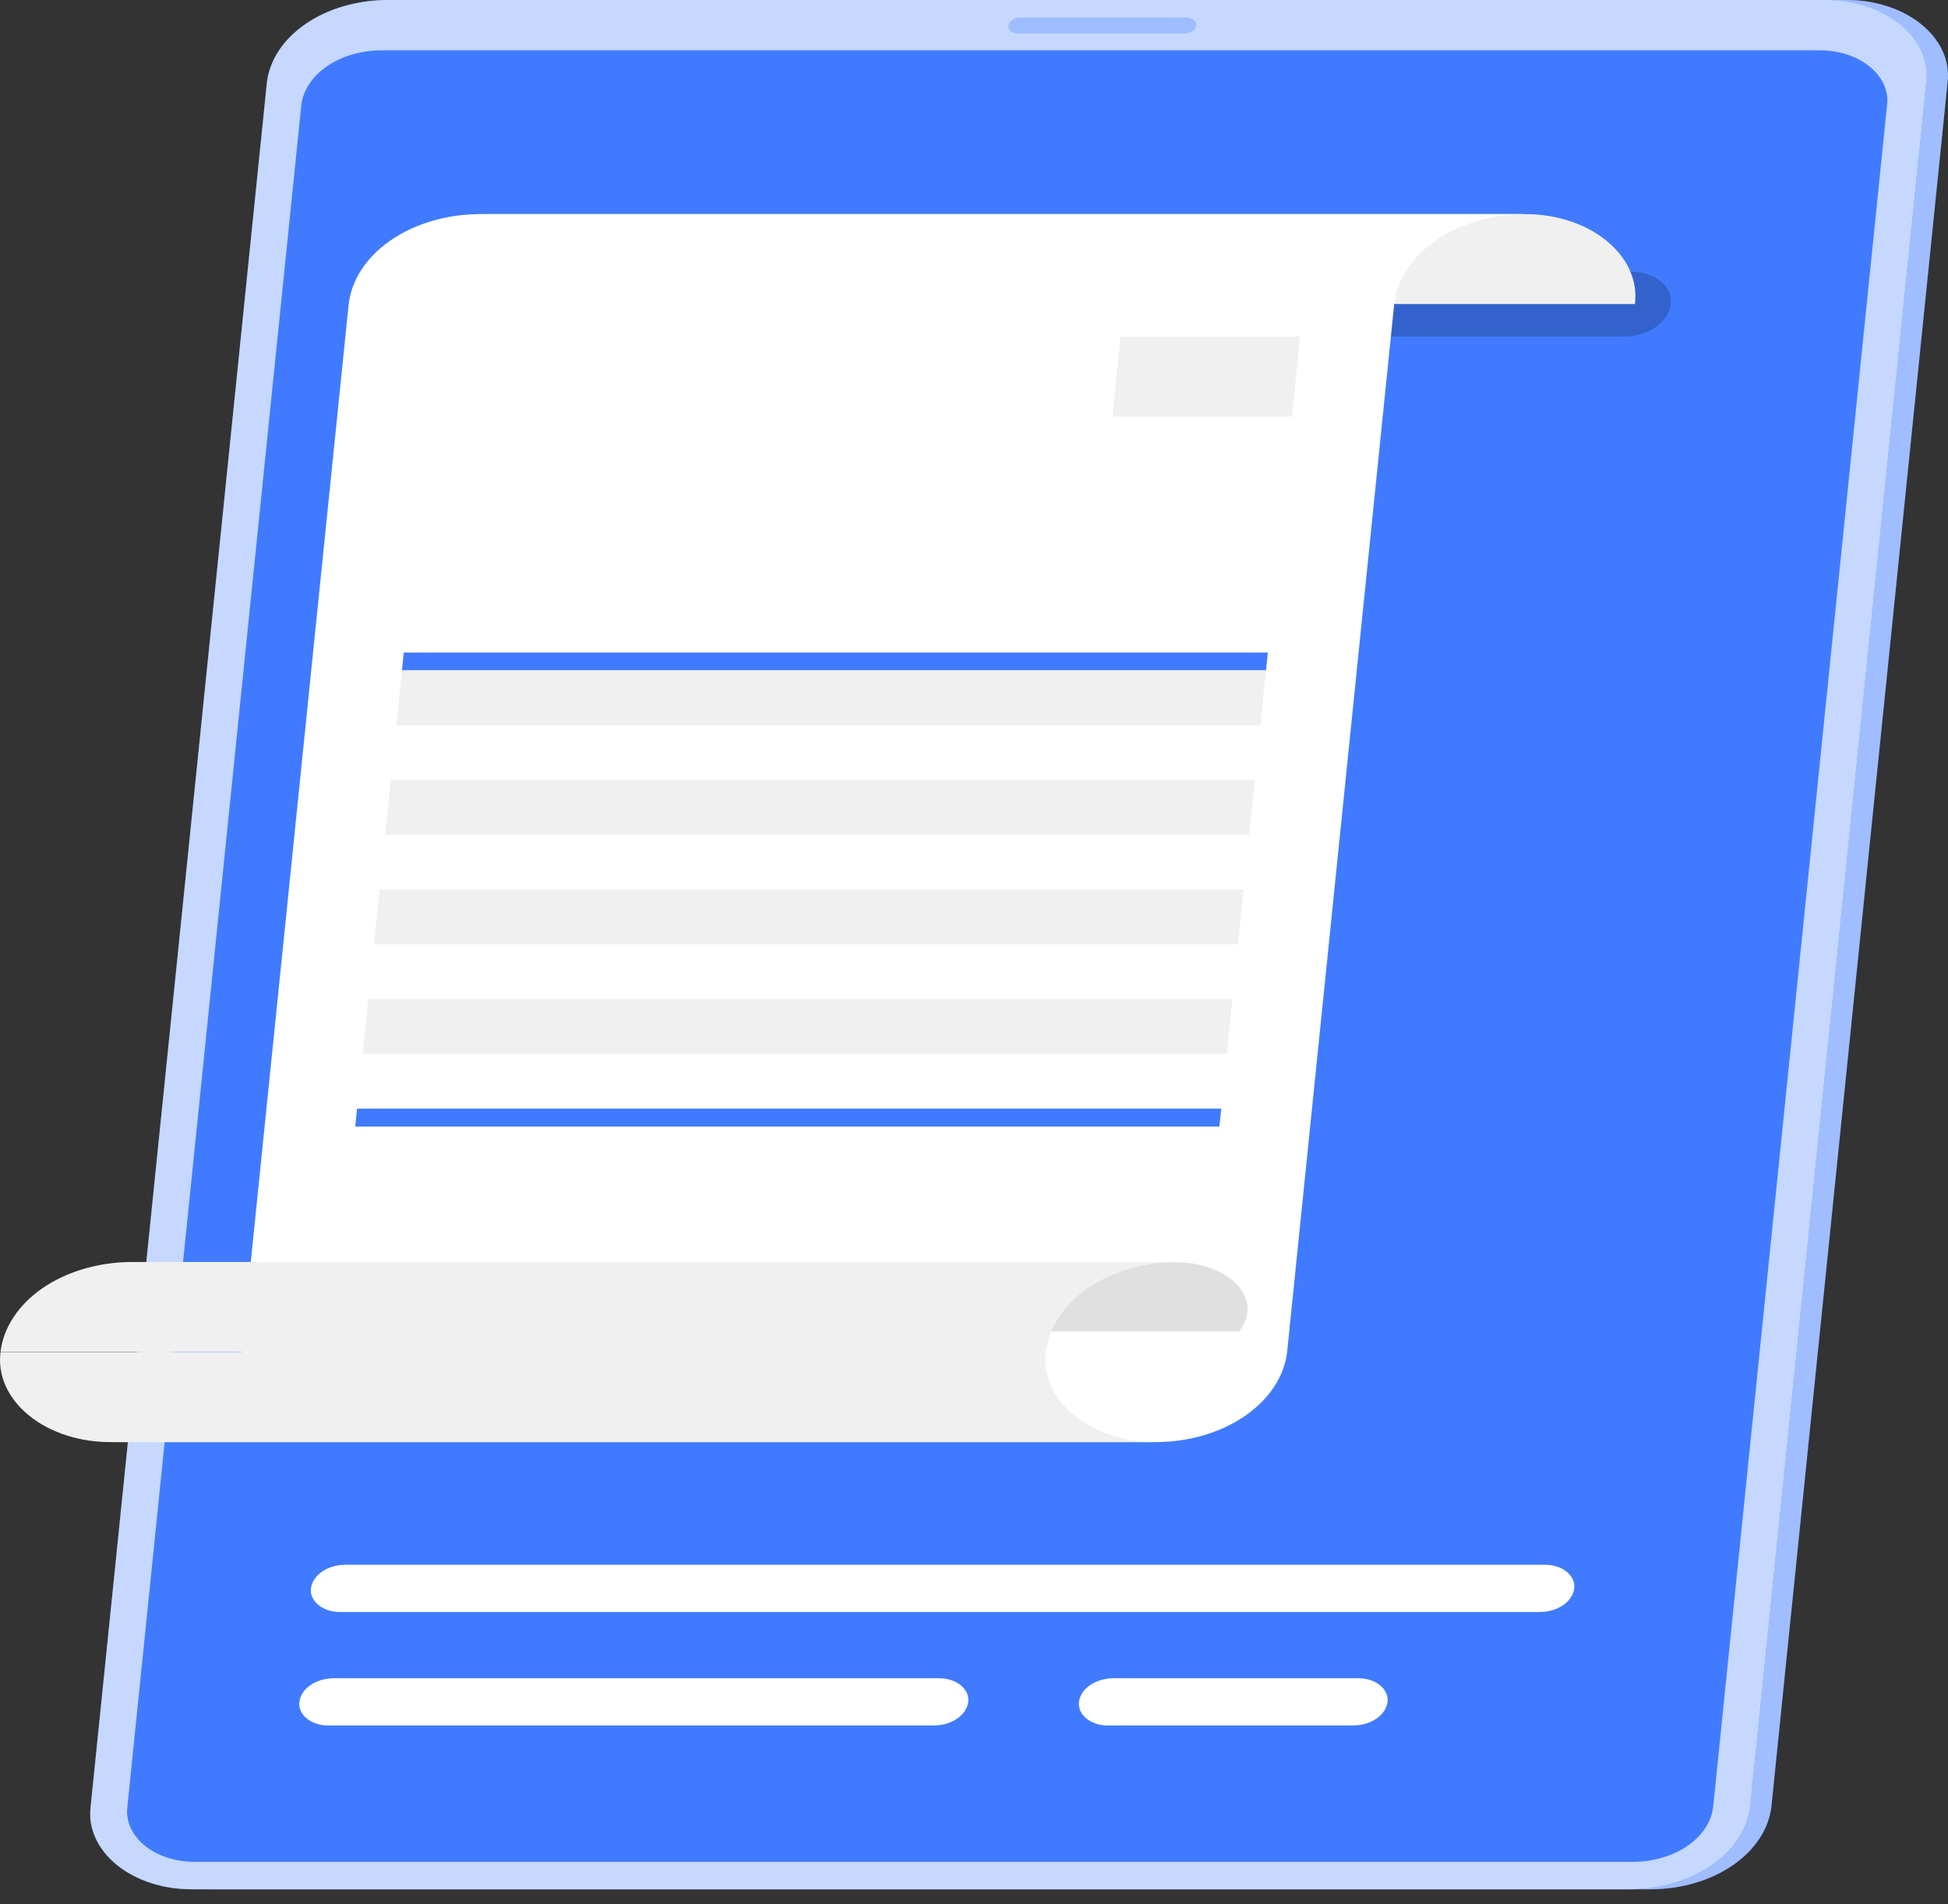 <svg width="45" height="44" viewBox="0 0 45 44" fill="none" xmlns="http://www.w3.org/2000/svg">
<rect x="0" y="0" width="45" height="44" fill="#333333" stroke="none"/>
<path d="M38.177 43.652H4.94C4.613 43.655 4.289 43.606 3.989 43.51C3.689 43.413 3.42 43.271 3.198 43.092C2.976 42.913 2.807 42.7 2.702 42.469C2.597 42.239 2.559 41.994 2.588 41.751L6.659 1.901C6.722 1.388 7.037 0.91 7.543 0.559C8.05 0.208 8.711 0.009 9.402 0H42.639C42.965 -0.003 43.289 0.045 43.59 0.142C43.89 0.238 44.16 0.38 44.381 0.56C44.603 0.739 44.772 0.951 44.877 1.182C44.982 1.413 45.02 1.658 44.99 1.901L40.919 41.751C40.856 42.264 40.541 42.742 40.035 43.092C39.529 43.443 38.867 43.642 38.177 43.652Z" fill="#407BFF"/>
<path opacity="0.5" d="M38.177 43.652H4.94C4.613 43.655 4.289 43.606 3.989 43.51C3.689 43.413 3.42 43.271 3.198 43.092C2.976 42.913 2.807 42.7 2.702 42.469C2.597 42.239 2.559 41.994 2.588 41.751L6.659 1.901C6.722 1.388 7.037 0.91 7.543 0.559C8.05 0.208 8.711 0.009 9.402 0H42.639C42.965 -0.003 43.289 0.045 43.59 0.142C43.89 0.238 44.16 0.38 44.381 0.56C44.603 0.739 44.772 0.951 44.877 1.182C44.982 1.413 45.02 1.658 44.99 1.901L40.919 41.751C40.856 42.264 40.541 42.742 40.035 43.092C39.529 43.443 38.867 43.642 38.177 43.652Z" fill="white"/>
<path d="M37.684 43.652H4.445C4.118 43.655 3.794 43.606 3.494 43.51C3.194 43.413 2.924 43.271 2.702 43.092C2.481 42.913 2.312 42.7 2.207 42.469C2.102 42.239 2.063 41.994 2.093 41.751L6.166 1.901C6.229 1.387 6.544 0.909 7.051 0.559C7.557 0.208 8.22 0.009 8.91 0H42.147C42.474 -0.003 42.798 0.045 43.098 0.142C43.399 0.238 43.668 0.38 43.89 0.56C44.112 0.739 44.281 0.951 44.386 1.182C44.49 1.413 44.529 1.658 44.499 1.901L40.428 41.751C40.365 42.264 40.05 42.742 39.543 43.093C39.036 43.444 38.374 43.643 37.684 43.652Z" fill="#407BFF"/>
<path opacity="0.7" d="M37.684 43.652H4.445C4.118 43.655 3.794 43.606 3.494 43.51C3.194 43.413 2.924 43.271 2.702 43.092C2.481 42.913 2.312 42.7 2.207 42.469C2.102 42.239 2.063 41.994 2.093 41.751L6.166 1.901C6.229 1.387 6.544 0.909 7.051 0.559C7.557 0.208 8.22 0.009 8.91 0H42.147C42.474 -0.003 42.798 0.045 43.098 0.142C43.399 0.238 43.668 0.38 43.89 0.56C44.112 0.739 44.281 0.951 44.386 1.182C44.49 1.413 44.529 1.658 44.499 1.901L40.428 41.751C40.365 42.264 40.05 42.742 39.543 43.093C39.036 43.444 38.374 43.643 37.684 43.652Z" fill="white"/>
<path d="M4.51 43.018C4.292 43.02 4.076 42.988 3.876 42.924C3.675 42.86 3.495 42.765 3.347 42.645C3.199 42.526 3.087 42.385 3.017 42.23C2.947 42.076 2.922 41.913 2.942 41.751L6.96 2.43C7.001 2.088 7.211 1.769 7.548 1.535C7.886 1.301 8.327 1.169 8.787 1.163H42.024C42.242 1.161 42.459 1.193 42.659 1.257C42.859 1.321 43.039 1.416 43.187 1.535C43.335 1.655 43.447 1.796 43.517 1.95C43.587 2.105 43.613 2.268 43.592 2.43L39.575 41.751C39.533 42.093 39.324 42.412 38.987 42.645C38.65 42.879 38.209 43.012 37.749 43.018H4.51Z" fill="#407BFF"/>
<path opacity="0.2" d="M37.514 7.777H13.728C13.599 7.778 13.471 7.759 13.352 7.721C13.233 7.683 13.127 7.627 13.039 7.556C12.951 7.485 12.885 7.401 12.843 7.31C12.802 7.218 12.787 7.121 12.799 7.025C12.824 6.823 12.949 6.634 13.149 6.496C13.348 6.358 13.609 6.279 13.882 6.275H37.667C37.796 6.273 37.925 6.292 38.043 6.33C38.162 6.368 38.269 6.424 38.356 6.495C38.444 6.566 38.511 6.65 38.552 6.741C38.593 6.832 38.608 6.929 38.596 7.025C38.572 7.228 38.448 7.418 38.248 7.556C38.048 7.695 37.787 7.774 37.514 7.777Z" fill="black"/>
<path opacity="0.3" d="M27.367 0.775H23.525C23.493 0.775 23.462 0.771 23.433 0.761C23.403 0.752 23.377 0.738 23.355 0.721C23.334 0.703 23.317 0.683 23.307 0.66C23.297 0.638 23.293 0.614 23.296 0.59C23.302 0.54 23.333 0.494 23.382 0.46C23.431 0.426 23.495 0.407 23.562 0.405H27.405C27.437 0.405 27.468 0.41 27.497 0.419C27.526 0.429 27.552 0.443 27.574 0.46C27.595 0.478 27.611 0.498 27.622 0.521C27.632 0.543 27.636 0.567 27.633 0.59C27.627 0.64 27.597 0.687 27.547 0.721C27.498 0.755 27.434 0.775 27.367 0.775Z" fill="#407BFF"/>
<path d="M13.617 7.025C13.652 6.76 13.61 6.491 13.496 6.238C13.382 5.985 13.197 5.753 12.955 5.557C12.712 5.361 12.417 5.205 12.088 5.1C11.759 4.995 11.405 4.943 11.047 4.947H35.197C35.555 4.943 35.909 4.995 36.238 5.1C36.567 5.205 36.862 5.361 37.105 5.557C37.347 5.753 37.532 5.985 37.646 6.238C37.76 6.491 37.802 6.76 37.768 7.025H13.617Z" fill="#F0F0F0"/>
<path d="M11.053 4.947C10.298 4.955 9.573 5.173 9.02 5.556C8.466 5.94 8.122 6.463 8.055 7.025L5.58 31.242C5.513 31.803 5.17 32.326 4.617 32.71C4.063 33.094 3.339 33.311 2.584 33.32H26.734C27.489 33.311 28.214 33.094 28.767 32.71C29.321 32.327 29.665 31.803 29.733 31.242L32.207 7.025C32.274 6.463 32.617 5.94 33.171 5.556C33.724 5.173 34.448 4.955 35.203 4.947H11.053Z" fill="white"/>
<path d="M24.162 31.241C24.128 31.507 24.169 31.775 24.283 32.028C24.398 32.281 24.582 32.513 24.825 32.709C25.067 32.906 25.363 33.061 25.691 33.166C26.02 33.272 26.375 33.324 26.732 33.319H2.582C2.225 33.324 1.87 33.272 1.541 33.166C1.212 33.061 0.917 32.906 0.675 32.709C0.432 32.513 0.247 32.281 0.133 32.028C0.019 31.775 -0.022 31.507 0.012 31.241H24.162Z" fill="#F0F0F0"/>
<path d="M10.026 30.763C10.118 29.878 9.745 29.163 8.562 29.163H27.158C28.341 29.163 29.231 29.971 28.623 30.763H10.026Z" fill="#E0E0E0"/>
<path d="M24.162 31.242C24.227 30.679 24.57 30.155 25.123 29.77C25.677 29.385 26.402 29.168 27.158 29.159H3.008C2.253 29.167 1.529 29.385 0.975 29.768C0.422 30.152 0.079 30.675 0.011 31.237L24.162 31.242Z" fill="#F0F0F0"/>
<path d="M35.58 37.245H7.858C7.764 37.246 7.671 37.233 7.585 37.205C7.499 37.177 7.422 37.136 7.358 37.085C7.294 37.033 7.246 36.973 7.216 36.906C7.185 36.84 7.174 36.77 7.183 36.7C7.201 36.553 7.291 36.416 7.436 36.315C7.581 36.214 7.771 36.157 7.969 36.154H35.692C35.786 36.154 35.879 36.168 35.965 36.195C36.051 36.223 36.128 36.264 36.191 36.315C36.255 36.367 36.303 36.428 36.333 36.494C36.363 36.56 36.374 36.63 36.366 36.7C36.347 36.847 36.257 36.984 36.112 37.085C35.967 37.185 35.778 37.243 35.58 37.245Z" fill="white"/>
<path d="M21.581 39.867H7.59C7.496 39.869 7.403 39.855 7.317 39.828C7.23 39.8 7.153 39.759 7.089 39.708C7.025 39.656 6.977 39.595 6.947 39.529C6.917 39.462 6.906 39.392 6.915 39.322C6.933 39.175 7.023 39.038 7.168 38.937C7.313 38.836 7.503 38.779 7.701 38.776H21.691C21.785 38.776 21.878 38.789 21.964 38.817C22.051 38.845 22.128 38.885 22.192 38.937C22.255 38.988 22.304 39.049 22.334 39.115C22.364 39.182 22.375 39.252 22.367 39.322C22.349 39.469 22.258 39.606 22.113 39.707C21.968 39.808 21.779 39.865 21.581 39.867Z" fill="white"/>
<path d="M31.267 39.867H25.6C25.506 39.869 25.413 39.855 25.327 39.828C25.241 39.8 25.163 39.759 25.099 39.708C25.035 39.656 24.987 39.595 24.957 39.529C24.927 39.462 24.916 39.392 24.925 39.322C24.943 39.175 25.033 39.038 25.178 38.937C25.323 38.836 25.513 38.779 25.711 38.776H31.378C31.472 38.776 31.565 38.79 31.651 38.817C31.737 38.845 31.814 38.886 31.878 38.937C31.941 38.989 31.99 39.05 32.02 39.116C32.05 39.182 32.062 39.252 32.053 39.322C32.035 39.469 31.945 39.606 31.8 39.707C31.655 39.807 31.465 39.865 31.267 39.867Z" fill="white"/>
<path d="M29.245 15.489H9.285L9.326 15.077H29.288L29.245 15.489Z" fill="#407BFF"/>
<path d="M29.245 15.49H9.285L9.154 16.757H29.116L29.245 15.49Z" fill="#F0F0F0"/>
<path d="M28.988 18.021H9.025L8.896 19.287H28.859L28.988 18.021Z" fill="#F0F0F0"/>
<path d="M28.728 20.552H8.767L8.638 21.819H28.599L28.728 20.552Z" fill="#F0F0F0"/>
<path d="M28.47 23.084H8.507L8.378 24.35H28.341L28.47 23.084Z" fill="#F0F0F0"/>
<path d="M28.169 26.029H8.206L8.249 25.615H28.212L28.169 26.029Z" fill="#407BFF"/>
<path d="M25.885 7.777H30.033L29.845 9.624H25.697L25.885 7.777Z" fill="#F0F0F0"/>
</svg>

